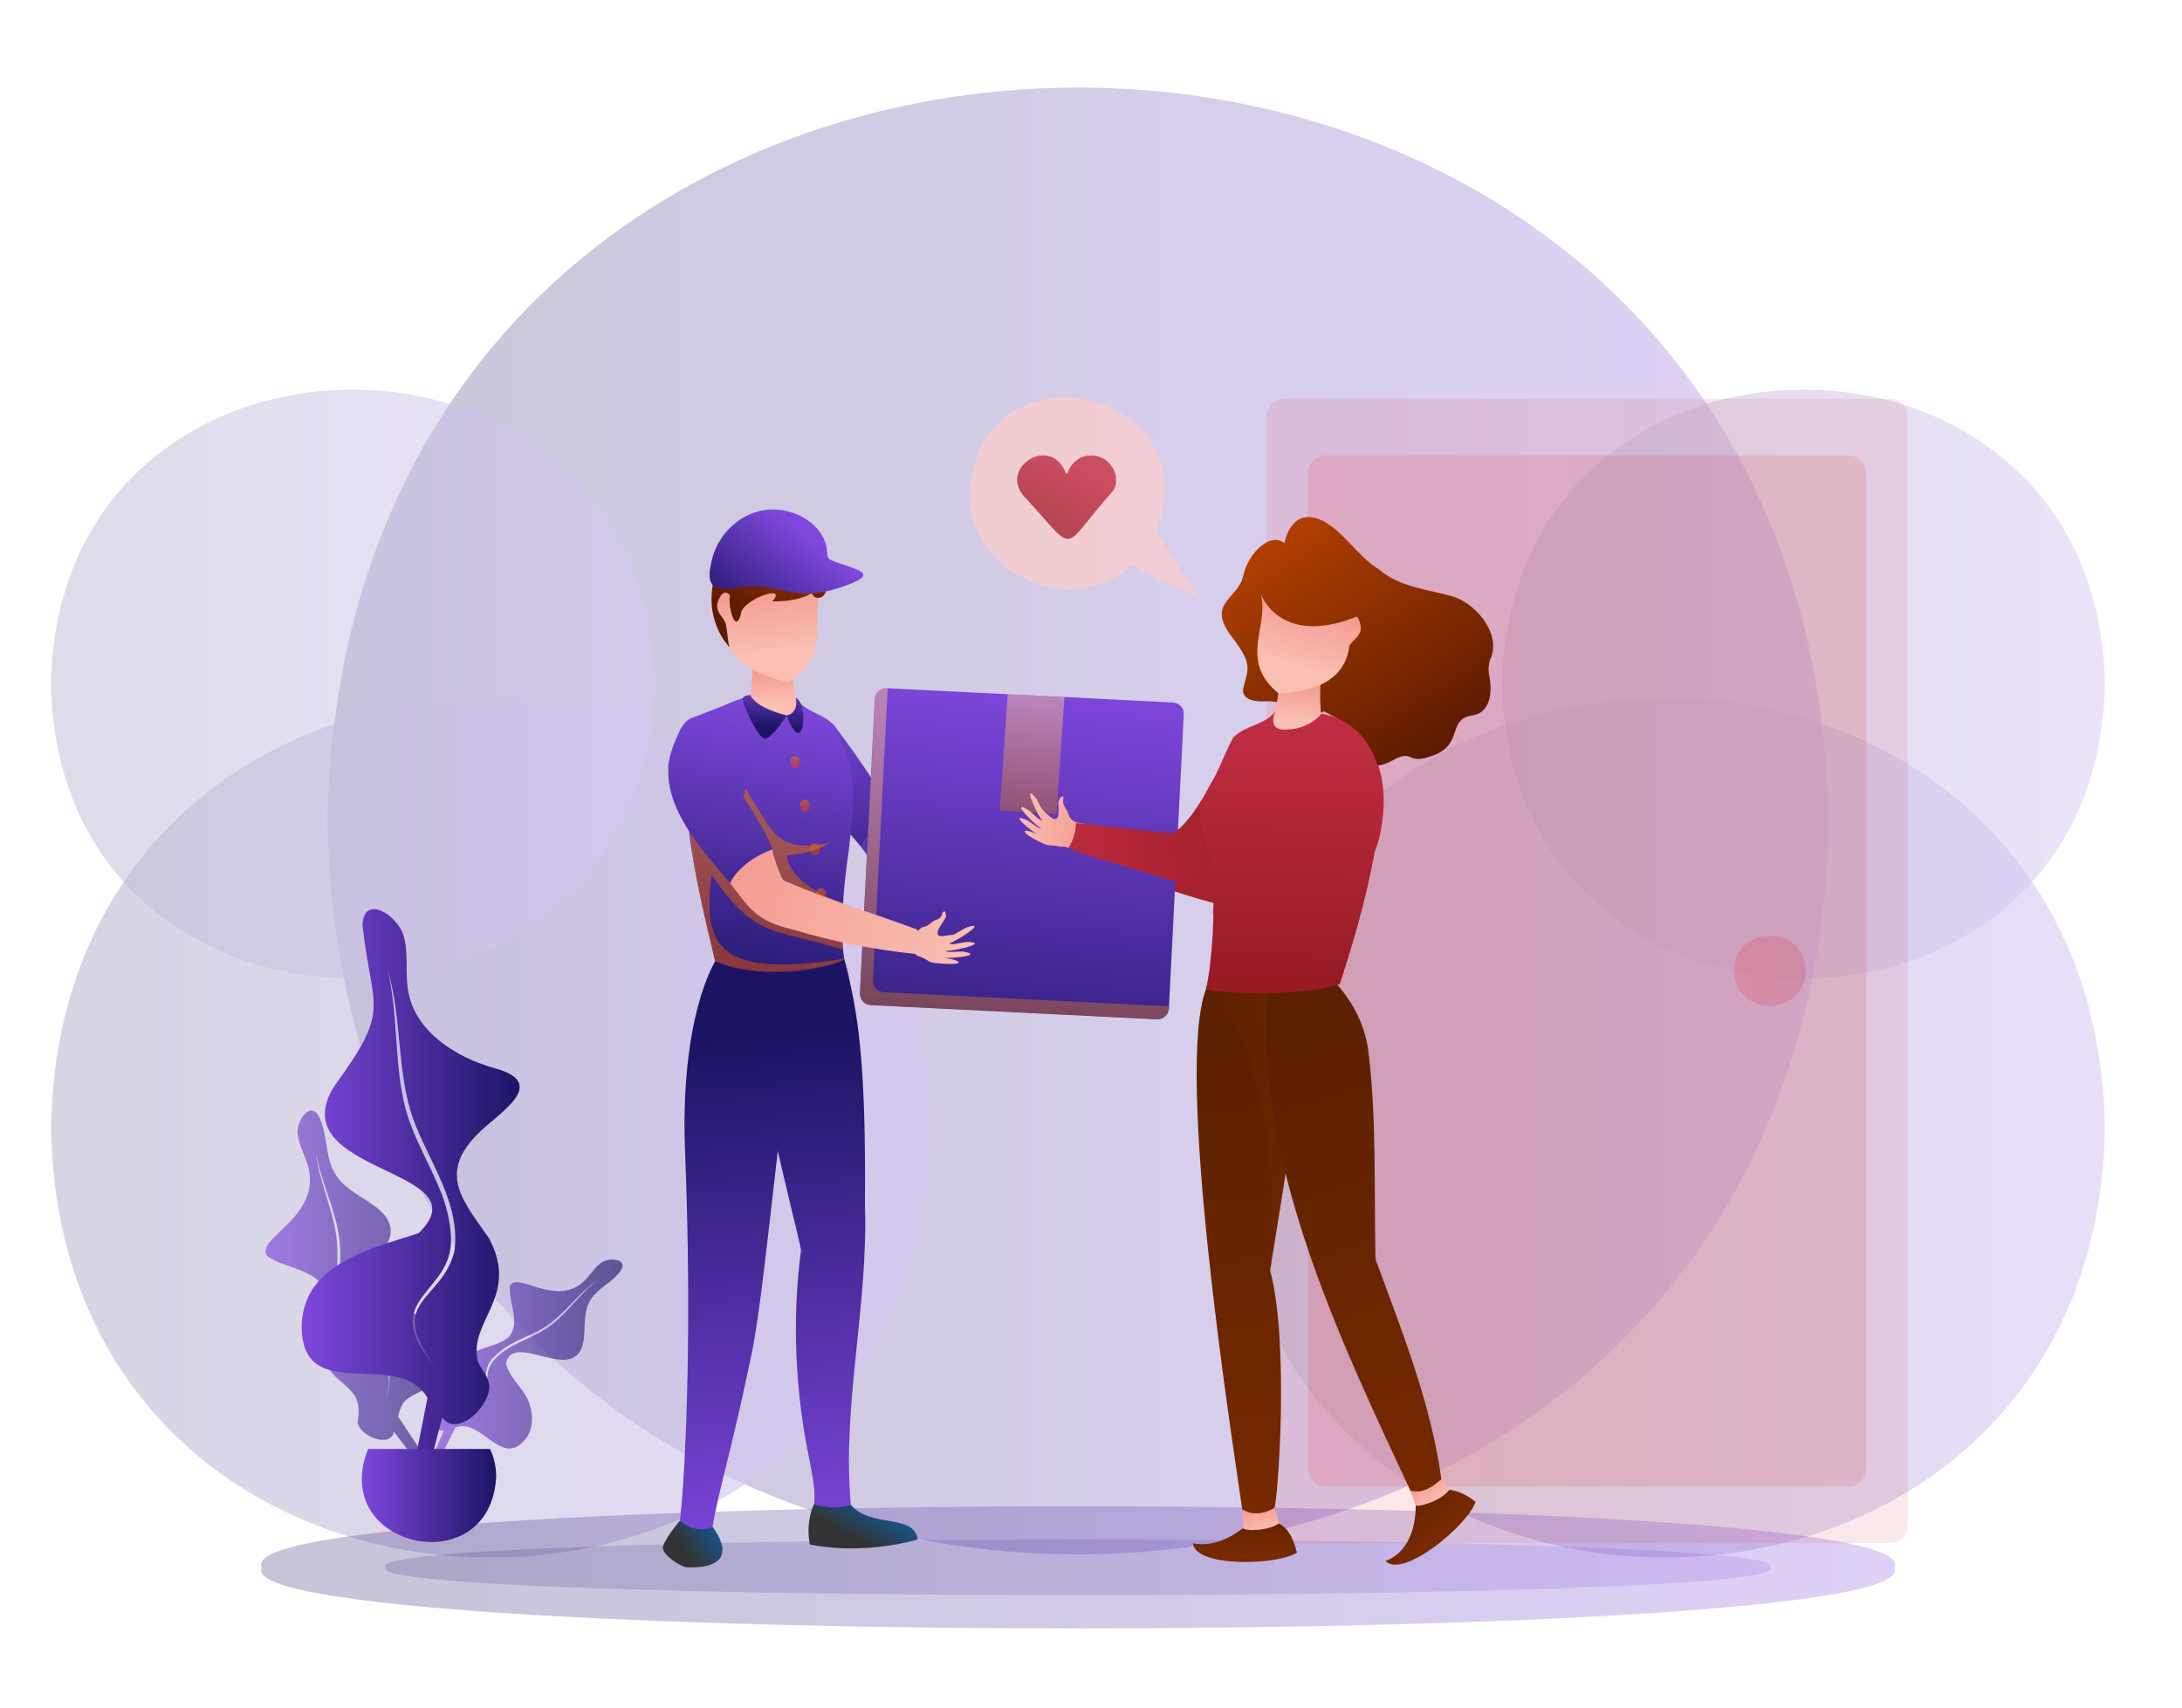 <?xml version="1.0" encoding="utf-8"?>
<!-- Generator: Adobe Illustrator 24.3.0, SVG Export Plug-In . SVG Version: 6.00 Build 0)  -->
<svg version="1.1" id="_x33_4" xmlns="http://www.w3.org/2000/svg" xmlns:xlink="http://www.w3.org/1999/xlink" x="0px" y="0px"
	 viewBox="0 0 2300 1800" style="enable-background:new 0 0 2300 1800;" xml:space="preserve">
<style type="text/css">
	.st0{opacity:0.3;}
	.st1{opacity:0.8;fill:url(#SVGID_1_);}
	.st2{opacity:0.6;fill:url(#SVGID_2_);}
	.st3{opacity:0.6;fill:url(#SVGID_3_);}
	.st4{opacity:0.5;fill:url(#SVGID_4_);}
	.st5{opacity:0.5;fill:url(#SVGID_5_);}
	.st6{opacity:0.5;}
	.st7{opacity:0.5;fill:url(#SVGID_6_);}
	.st8{fill:url(#SVGID_7_);}
	.st9{fill:url(#SVGID_8_);}
	.st10{fill:url(#SVGID_9_);}
	.st11{fill:url(#SVGID_10_);}
	.st12{fill:url(#SVGID_11_);}
	.st13{fill:url(#SVGID_12_);}
	.st14{opacity:0.5;fill:url(#SVGID_13_);}
	.st15{fill:url(#SVGID_14_);}
	.st16{opacity:0.5;fill:url(#SVGID_15_);}
	.st17{fill:url(#SVGID_16_);}
	.st18{fill:url(#SVGID_17_);}
	.st19{fill:url(#SVGID_18_);}
	.st20{opacity:0.5;fill:url(#SVGID_19_);}
	.st21{fill:url(#SVGID_20_);}
	.st22{fill:url(#SVGID_21_);}
	.st23{fill:url(#SVGID_22_);}
	.st24{fill:url(#SVGID_23_);}
	.st25{fill:url(#SVGID_24_);}
	.st26{fill:url(#SVGID_25_);}
	.st27{fill:url(#SVGID_26_);}
	.st28{fill:url(#SVGID_27_);}
	.st29{fill:url(#SVGID_28_);}
	.st30{fill:url(#SVGID_29_);}
	.st31{opacity:0.5;fill:url(#SVGID_30_);}
	.st32{fill:url(#SVGID_31_);}
	.st33{fill:url(#SVGID_32_);}
	.st34{fill:url(#SVGID_33_);}
	.st35{fill:url(#SVGID_34_);}
	.st36{opacity:0.5;fill:url(#SVGID_35_);}
	.st37{opacity:0.5;fill:url(#SVGID_36_);}
	.st38{opacity:0.5;fill:url(#SVGID_37_);}
	.st39{opacity:0.5;fill:url(#SVGID_38_);}
	.st40{fill:url(#SVGID_39_);}
	.st41{fill:url(#SVGID_40_);}
	.st42{fill:url(#SVGID_41_);}
	.st43{opacity:0.5;fill:url(#SVGID_42_);}
	.st44{opacity:0.8;fill:#F9CDCD;}
	.st45{opacity:0.8;fill:url(#SVGID_43_);}
	.st46{opacity:0.8;}
	.st47{opacity:0.8;fill:url(#SVGID_44_);}
	.st48{opacity:0.8;fill:url(#SVGID_45_);}
	.st49{fill:url(#SVGID_46_);}
	.st50{fill:url(#SVGID_47_);}
	.st51{opacity:0.2;}
	.st52{fill:url(#SVGID_48_);}
	.st53{fill:url(#SVGID_49_);}
	.st54{fill:url(#SVGID_50_);}
	.st55{fill:url(#SVGID_51_);}
	.st56{fill:url(#SVGID_52_);}
	.st57{fill:url(#SVGID_53_);}
	.st58{opacity:0.5;fill:url(#SVGID_54_);}
	.st59{fill:url(#SVGID_55_);}
	.st60{fill:url(#SVGID_56_);}
	.st61{fill:url(#SVGID_57_);}
	.st62{fill:url(#SVGID_58_);}
	.st63{fill:url(#SVGID_59_);}
	.st64{fill:url(#SVGID_60_);}
	.st65{fill:url(#SVGID_61_);}
	.st66{fill:url(#SVGID_62_);}
	.st67{fill:url(#SVGID_63_);}
	.st68{fill:url(#SVGID_64_);}
	.st69{opacity:0.3;fill:url(#SVGID_65_);}
	.st70{fill:url(#SVGID_66_);}
</style>
<g class="st0">
	<linearGradient id="SVGID_1_" gradientUnits="userSpaceOnUse" x1="345.266" y1="865.411" x2="1927.609" y2="865.411">
		<stop  offset="0" style="stop-color:#1B1464"/>
		<stop  offset="1" style="stop-color:#7F47DD"/>
	</linearGradient>
	<path class="st1" d="M1927.6,865.4c-17.7,1030.9-1564.8,1030.7-1582.3,0C362.9-165.5,1910.1-165.3,1927.6,865.4z"/>
	<linearGradient id="SVGID_2_" gradientUnits="userSpaceOnUse" x1="53.831" y1="1188.901" x2="980.948" y2="1188.901">
		<stop  offset="0" style="stop-color:#1B1464"/>
		<stop  offset="1" style="stop-color:#7F47DD"/>
	</linearGradient>
	<path class="st2" d="M980.9,1188.9c-10.3,604-916.9,603.9-927.1,0C64.2,584.9,970.7,585,980.9,1188.9z"/>
	<linearGradient id="SVGID_3_" gradientUnits="userSpaceOnUse" x1="1291.623" y1="1188.901" x2="2218.74" y2="1188.901">
		<stop  offset="0" style="stop-color:#1B1464"/>
		<stop  offset="1" style="stop-color:#7F47DD"/>
	</linearGradient>
	<path class="st3" d="M1291.6,1188.9c10.3,604,916.9,603.9,927.1,0C2208.4,584.9,1301.9,585,1291.6,1188.9z"/>
	<linearGradient id="SVGID_4_" gradientUnits="userSpaceOnUse" x1="1583.54" y1="721.042" x2="2218.74" y2="721.042">
		<stop  offset="0" style="stop-color:#1B1464"/>
		<stop  offset="1" style="stop-color:#7F47DD"/>
	</linearGradient>
	<path class="st4" d="M1583.5,721c7.1,413.8,628.2,413.8,635.2,0C2211.7,307.2,1590.6,307.3,1583.5,721z"/>
	<linearGradient id="SVGID_5_" gradientUnits="userSpaceOnUse" x1="53.831" y1="721.042" x2="689.031" y2="721.042">
		<stop  offset="0" style="stop-color:#1B1464"/>
		<stop  offset="1" style="stop-color:#7F47DD"/>
	</linearGradient>
	<path class="st5" d="M689,721c-7.1,413.8-628.2,413.8-635.2,0C60.9,307.2,682,307.3,689,721z"/>
</g>
<g class="st6">
	<linearGradient id="SVGID_6_" gradientUnits="userSpaceOnUse" x1="275.135" y1="1652.159" x2="1997.436" y2="1652.159">
		<stop  offset="0" style="stop-color:#1B1464"/>
		<stop  offset="1" style="stop-color:#7F47DD"/>
	</linearGradient>
	<path class="st7" d="M1996.7,1652.2c43.2,85.8-1764.1,85.8-1720.8,0C232.7,1566.3,2040,1566.3,1996.7,1652.2z"/>
	<g class="st6">
		<linearGradient id="SVGID_7_" gradientUnits="userSpaceOnUse" x1="406.036" y1="1652.16" x2="1866.535" y2="1652.16">
			<stop  offset="0" style="stop-color:#1B1464"/>
			<stop  offset="1" style="stop-color:#7F47DD"/>
		</linearGradient>
		<path class="st8" d="M1865.8,1652.2c38,39-1497.2,39-1459.1,0C368.7,1613.1,1904,1613.1,1865.8,1652.2z"/>
	</g>
</g>
<g>
	<linearGradient id="SVGID_8_" gradientUnits="userSpaceOnUse" x1="917.183" y1="732.357" x2="870.274" y2="995.687">
		<stop  offset="0" style="stop-color:#7F47DD"/>
		<stop  offset="1" style="stop-color:#1B1464"/>
	</linearGradient>
	<path class="st9" d="M943.3,864.7c-12.7-30.3-47.5-78.7-65-101c-4.9-1.6-9.5,0-14.6,7.8c-24.3,45.3,16.6,89.1,44.2,121.4
		C912.2,884.2,921.9,873.1,943.3,864.7z"/>
	<linearGradient id="SVGID_9_" gradientUnits="userSpaceOnUse" x1="783.516" y1="854.039" x2="1106.185" y2="939.009">
		<stop  offset="0" style="stop-color:#7F47DD"/>
		<stop  offset="1" style="stop-color:#1B1464"/>
	</linearGradient>
	<path class="st10" d="M1064.4,932.8c-0.3-0.5-0.5-0.8-0.8-1.3c-35.4-13.4-71.9-23.9-106.7-39c-1.8-0.7-4-1.1-5.3-2.7
		c-1.6-2.1-10-24.4-8.4-25c-21.4,8.4-31.1,19.5-35.4,28.2c15.6,21.4,25.5,33.3,52.9,38.9c33.5,10.1,67.9,16.7,102.7,20.3
		C1062.9,944.3,1063.9,934.8,1064.4,932.8z"/>
</g>
<g>
	
		<linearGradient id="SVGID_10_" gradientUnits="userSpaceOnUse" x1="-1890.795" y1="1275.74" x2="-2038.985" y2="1243.279" gradientTransform="matrix(1 2.810000e-02 -2.810000e-02 1 3221.368 -303.035)">
		<stop  offset="0" style="stop-color:#F0877E"/>
		<stop  offset="1" style="stop-color:#FABEB2"/>
	</linearGradient>
	<path class="st11" d="M1205.4,928.2c-5.5,0.2-13.1-2.4-18.1-1.7c-5.5,0.1-23.3-9-30.7-14.6c-7.3-5.5-0.1-6.8,6.9-3.1
		c3,1.6,6.2,2.7,8.8,3.5c-8.1-2.8-43.1-31.6-15.1-19c11.3,7.3,13,10.1,19.6,11c-6.8-3.4-20.2-15.9-25.7-22.9c-6-7.8,1.8-7,8.1-1.3
		c10.5,9,11.4,11.8,18.5,13.7c-5.2-5.3-13.7-21.9-16.4-30.4c-3-9.4,4.1-6,8.1,1.5c3.9,7.5,8.5,15.8,8.5,15.8l12,10
		c0,0,7.6,4.5,8.4-5.2c0.8-9.8-1.5-16.3,1.5-20.3c3-4,3.8-4.1,5.1-2.3c-2.2,13.7,2.9,10.9,7.1,24.1c2.9,8.9,12.9,11,21,11
		c-0.6,0.5-14.6,12.9-11.2,34.6c-5.7-1.4-11.2-3-16.8-4.5C1205.2,928.1,1205.3,928.1,1205.4,928.2z"/>
	
		<linearGradient id="SVGID_11_" gradientUnits="userSpaceOnUse" x1="4665.92" y1="915.128" x2="4641.998" y2="643.621" gradientTransform="matrix(-0.997 7.450000e-02 7.450000e-02 0.997 5917.766 -231.399)">
		<stop  offset="0" style="stop-color:#981B24"/>
		<stop  offset="1" style="stop-color:#C12D43"/>
	</linearGradient>
	<path class="st12" d="M1438.6,780.3c0,0,32.4,33.1,14.6,105.6c-9.4,34.6-40.9,58.4-69.1,78c-20.6,13.5-42.5,7.5-64.2,0.3
		c-36.1-12-73.2-19.8-108.4-34.3c0,0,10.3-14.1,10.2-33.2c42.4,4.8,125.1,13.4,126.7,13.6C1381,897.9,1438.6,780.3,1438.6,780.3z"/>
</g>
<linearGradient id="SVGID_12_" gradientUnits="userSpaceOnUse" x1="778.887" y1="1593.161" x2="721.657" y2="1634.939">
	<stop  offset="0" style="stop-color:#006FD0"/>
	<stop  offset="1" style="stop-color:#333333"/>
</linearGradient>
<path class="st13" d="M751.1,1609.4c17.9,24.7,15,43.8-26.4,42.8c-6.7,0-25.4-12.7-26-20c-0.6-7.3,18-29.3,18-29.3L751.1,1609.4z"/>
<linearGradient id="SVGID_13_" gradientUnits="userSpaceOnUse" x1="4646.833" y1="996.385" x2="4621.309" y2="706.688" gradientTransform="matrix(-0.997 7.450000e-02 7.450000e-02 0.997 5917.766 -231.399)">
	<stop  offset="0" style="stop-color:#981B24"/>
	<stop  offset="1" style="stop-color:#C12D43"/>
</linearGradient>
<path class="st14" d="M1412.5,1012.9c15.1-29.3-122.9-49.8-134.3-49.4l0.4-5.6c0.6-0.2,62.2-26.6,62.7-26.8
	c18.7,2.9,55.3,7.3,69.8,9.4c2.5,0.4,4.5-2,3.8-4.3c-2.4-8.5-0.9-12.6-8-13.4c-10.3-1.2-21.8-1.4-33.8-1.8l0,0l-89.6,4.3l-2.2-28.7
	c103.3,15.9,106.8-65.7,111.1-51.1c4.3,14.6-3.1,21.1-3.1,21.1l-12.3,41.1c36-3.9,37.4-57.1,40.4-64.3c5.9-8.4,7.3,58,31.8,46.3
	c-5.3,49.6-22.6,100.2-37.1,147.6c-50.3,16.7-148.1,7.4-141.1,5C1362.7,1045.9,1399.2,1030.6,1412.5,1012.9z"/>
<linearGradient id="SVGID_14_" gradientUnits="userSpaceOnUse" x1="1095.701" y1="721.116" x2="1044.347" y2="1215.735">
	<stop  offset="0" style="stop-color:#7F47DD"/>
	<stop  offset="1" style="stop-color:#1B1464"/>
</linearGradient>
<path class="st15" d="M1247.8,753l-15.7,310.2c-0.3,6.6-6,11.6-12.6,11.3l-301.7-15c-6.6-0.3-11.7-5.9-11.4-12.5l15.7-310.2
	c0.3-6.6,6-11.6,12.6-11.3l127.4,6.3c37.7,1.6,135.4,7,174.3,8.7C1243.1,740.8,1248.2,746.4,1247.8,753z"/>
<linearGradient id="SVGID_15_" gradientUnits="userSpaceOnUse" x1="1095.702" y1="721.385" x2="1044.387" y2="1215.63">
	<stop  offset="0" style="stop-color:#FFCEA2"/>
	<stop  offset="1" style="stop-color:#A23F00"/>
</linearGradient>
<path class="st16" d="M1232.3,1060.8c0.5,7.3-5,14-12.7,13.6c0,0-301.7-15-301.7-15c-6.6-0.3-11.8-5.9-11.4-12.5l15.7-310.2
	c0.3-6.9,6.6-12.1,13.5-11.2l-15.6,307.9c-0.3,6.6,4.8,12.1,11.4,12.5L1232.3,1060.8z"/>
<g>
	<linearGradient id="SVGID_16_" gradientUnits="userSpaceOnUse" x1="816.611" y1="687.408" x2="819.383" y2="741.184">
		<stop  offset="0" style="stop-color:#F0877E"/>
		<stop  offset="1" style="stop-color:#FABEB2"/>
	</linearGradient>
	<path class="st17" d="M836.4,683.7c0,0-6.4,58.4,12,65.7c0,0-28.6,30.6-58-14.2c0,0,5.9-30.7,0-54.8L836.4,683.7z"/>
	
		<linearGradient id="SVGID_17_" gradientUnits="userSpaceOnUse" x1="596.436" y1="897.189" x2="609.888" y2="1022.292" gradientTransform="matrix(0.956 -1.910000e-02 4.660000e-02 0.859 190.816 -179.595)">
		<stop  offset="0" style="stop-color:#F0877E"/>
		<stop  offset="1" style="stop-color:#FABEB2"/>
	</linearGradient>
	<path class="st18" d="M866.7,617.2c-15.3,31.6,13,74-35.8,101.8c-12.9-3-67.7-13.1-65.9-60.9c-1.5-8.3-13.5-13.1-7.5-26.3
		s11.8-4.2,11.8-4.2s1.9-10.3,4.2-19C775.8,600,866.7,617.2,866.7,617.2z"/>
</g>
<linearGradient id="SVGID_18_" gradientUnits="userSpaceOnUse" x1="892.092" y1="1634.387" x2="853.319" y2="1089.714">
	<stop  offset="0" style="stop-color:#7F47DD"/>
	<stop  offset="1" style="stop-color:#1B1464"/>
</linearGradient>
<path class="st19" d="M911.7,1270.4c1.3-152.1-7.3-204.6-21.9-259.7l-51.3-14.8c-12.2,15.5-27.4,37.3-35.4,71.5
	c-11.2,57.9,32.3,203.1,41.3,250.1c-9.8,72.6-6.2,150.9,9.2,223.2c2.8,16.2,6.4,30.1,4.4,46.3c12.8,6.7,39.3,1.9,38.8-1.1
	C887.4,1481.3,915.4,1375.8,911.7,1270.4z"/>
<linearGradient id="SVGID_19_" gradientUnits="userSpaceOnUse" x1="887.283" y1="1618.766" x2="849.473" y2="1087.629">
	<stop  offset="0" style="stop-color:#7F47DD"/>
	<stop  offset="1" style="stop-color:#1B1464"/>
</linearGradient>
<path class="st20" d="M800.5,1094.2c1.1,46.5,35.6,189.3,44,223.3c-8-35.4-15.3-179.1,10.6-244.8c25.8-65.7,38.3-40.5,38.3-40.5
	l1.6-2.5c-3-13-5.1-19-5.1-19l-51.3-14.8c-3.5,0-33.3,67.8-35.4,71.5C801.3,1076,800.2,1085,800.5,1094.2z"/>
<linearGradient id="SVGID_20_" gradientUnits="userSpaceOnUse" x1="808.822" y1="1648.079" x2="769.619" y2="1097.368">
	<stop  offset="0" style="stop-color:#7F47DD"/>
	<stop  offset="1" style="stop-color:#1B1464"/>
</linearGradient>
<path class="st21" d="M753.9,1013.3c0,0-38.3,59.4-31.6,205.9c6.7,167.9,1.5,321-5.6,383.7c0,0,14.5,14.7,34.4,6.5
	c6.6-40,20.2-80,41.7-185c15.3-74.4,32.9-308.1,55.8-401.4C871.7,929.8,753.9,1013.3,753.9,1013.3z"/>
<linearGradient id="SVGID_21_" gradientUnits="userSpaceOnUse" x1="835.68" y1="737.136" x2="776.249" y2="1070.758">
	<stop  offset="0" style="stop-color:#7F47DD"/>
	<stop  offset="1" style="stop-color:#1B1464"/>
</linearGradient>
<path class="st22" d="M894.4,898.3c-5.1,35.7-9.4,79.2-4.6,112.5c-1.1,0.6-44.6,24.5-112.5,9.2c-7.5-1.7-15.3-3.9-23.4-6.6
	c-17.7-74.6-42.7-174-26-247.5c0,0,41.5-31,62.6-30.6c0,0,11.5,17.9,38.8,18.9c15.7,0,10.2-16.4,9.3-18.8
	c9.2,15.4,31.3,17,41.8,30.6C896.4,809.8,905.2,812.2,894.4,898.3z"/>
<linearGradient id="SVGID_22_" gradientUnits="userSpaceOnUse" x1="895.519" y1="747.283" x2="835.894" y2="1081.996">
	<stop  offset="0" style="stop-color:#E79700"/>
	<stop  offset="1" style="stop-color:#E74700"/>
</linearGradient>
<path class="st23" d="M874.4,872.9c-0.3,0.1-1.2,0.3-2.6,0.7C872.8,873.4,873.7,873.1,874.4,872.9z"/>
<linearGradient id="SVGID_23_" gradientUnits="userSpaceOnUse" x1="808.332" y1="716.744" x2="804.282" y2="766.695">
	<stop  offset="0" style="stop-color:#7F47DD"/>
	<stop  offset="1" style="stop-color:#1B1464"/>
</linearGradient>
<path class="st24" d="M790.9,732.6c0,0-6.7,0.1-8.1,3.6c-1.4,3.4,14.9,38.8,22,42.1c7.1,3.3,24.5-24.1,24.5-24.1
	S797.1,746.8,790.9,732.6z"/>
<linearGradient id="SVGID_24_" gradientUnits="userSpaceOnUse" x1="841.086" y1="719.338" x2="837.029" y2="769.373">
	<stop  offset="0" style="stop-color:#7F47DD"/>
	<stop  offset="1" style="stop-color:#1B1464"/>
</linearGradient>
<path class="st25" d="M838.8,735.6c14.8,6.8,7.6,66.4-9.4,18.5C829.3,754.1,842,752.5,838.8,735.6z"/>
<g>
	<linearGradient id="SVGID_25_" gradientUnits="userSpaceOnUse" x1="604.067" y1="909.371" x2="1013.331" y2="1017.144">
		<stop  offset="0" style="stop-color:#F0877E"/>
		<stop  offset="1" style="stop-color:#FABEB2"/>
	</linearGradient>
	<path class="st26" d="M965.3,1006.3c0,0,9.7,4.2,13.5,6.7c0.9,3.5,50.1,5.5,24.3-2c-13.4-1.6-20.8-6.7-31.3-10.4L965.3,1006.3z"/>
	<linearGradient id="SVGID_26_" gradientUnits="userSpaceOnUse" x1="605.7" y1="901.507" x2="1015.415" y2="1009.399">
		<stop  offset="0" style="stop-color:#F0877E"/>
		<stop  offset="1" style="stop-color:#FABEB2"/>
	</linearGradient>
	<path class="st27" d="M973.4,1003.2c0,0,10.9,3.2,15.3,5.3c1.5,3.7,54.4-1.1,25.7-5.5c-7,0.3-14.8,0.5-14.8,0.5l-20.1-7.3
		L973.4,1003.2z"/>
	<linearGradient id="SVGID_27_" gradientUnits="userSpaceOnUse" x1="608.142" y1="892.302" x2="1017.84" y2="1000.189">
		<stop  offset="0" style="stop-color:#F0877E"/>
		<stop  offset="1" style="stop-color:#FABEB2"/>
	</linearGradient>
	<path class="st28" d="M978.2,998.6c0,0,11.2,1.7,15.9,3.2c1.9,3.4,53.7-8.4,24.7-8.9c-6.9,1.3-14.6,2.5-14.6,2.5l-20.9-4.5
		L978.2,998.6z"/>
	<linearGradient id="SVGID_28_" gradientUnits="userSpaceOnUse" x1="611.309" y1="882.999" x2="1020.289" y2="990.697">
		<stop  offset="0" style="stop-color:#F0877E"/>
		<stop  offset="1" style="stop-color:#FABEB2"/>
	</linearGradient>
	<path class="st29" d="M982.3,997c0,0,11.1-2.2,16-2.4c3,2.5,47.5-26.2,20.1-16.8c-6.1,3.6-12.9,7.3-12.9,7.3l-21.2,2.9L982.3,997z"
		/>
	<linearGradient id="SVGID_29_" gradientUnits="userSpaceOnUse" x1="606" y1="885.335" x2="1019.673" y2="994.269">
		<stop  offset="0" style="stop-color:#F0877E"/>
		<stop  offset="1" style="stop-color:#FABEB2"/>
	</linearGradient>
	<path class="st30" d="M992.7,986.9c-12.9-0.4,6.5-19.1,4.4-22c-0.3-4-0.9-4.5-2.6-3.9c-1.7,0.7-1.1,6.7-6.9,8.3
		c-5.8,1.6-9.2,7.8-15.4,8c-15.8,9.4-14.5,47.6,16.6,23.2L992.7,986.9z"/>
</g>
<linearGradient id="SVGID_30_" gradientUnits="userSpaceOnUse" x1="843.965" y1="738.341" x2="784.347" y2="1073.015">
	<stop  offset="0" style="stop-color:#E79700"/>
	<stop  offset="1" style="stop-color:#E74700"/>
</linearGradient>
<path class="st31" d="M889.8,1010.7c0.9,5.1-82.3,26.4-135.9,2.6c-11-46.2-25.2-98.8-27.2-147c0,0,10.1,5.5,18-6.6
	c7.9-12.2,25.4-26.9,21.6-19.2c-2.7,5.5-4.1,24.7,8.3,37.3l11.1-46.5c29.8,45.7,31.1,68.3,88.8,57.1c-12.9,8.7-28.7,12-45.1,13.1
	c2.8,28.2,44.1,45.4,59.4,50.8c-1.2,18.7-1.4,36-0.2,48.9c-73.7-23.9-91.1-10.1-138.5-79.2C739.8,1002.4,761.6,1030.2,889.8,1010.7z
	"/>
<linearGradient id="SVGID_31_" gradientUnits="userSpaceOnUse" x1="794.308" y1="651.05" x2="839.394" y2="535.03">
	<stop  offset="0" style="stop-color:#5C1A00"/>
	<stop  offset="1" style="stop-color:#B94300"/>
</linearGradient>
<path class="st32" d="M866.7,615.1c-5.7,7.5-16.9,19-52.8,18.9c18.3-19.5-33.4-1.9-33.1,14c-5.8,20.5-13.6-8.1-11.4-20.3
	c0,0-5.8-9-11.8,4.2c-6,13.2,6,18,7.5,26.3c2.3,11.7,2.1,20.5,4.2,24.4c0,0-29.3-28.2-15.7-76.2
	C767.2,558.2,846.9,580.4,866.7,615.1z"/>
<linearGradient id="SVGID_32_" gradientUnits="userSpaceOnUse" x1="862.756" y1="632.23" x2="863.859" y2="607.981">
	<stop  offset="0" style="stop-color:#5C1A00"/>
	<stop  offset="1" style="stop-color:#B94300"/>
</linearGradient>
<path class="st33" d="M855.5,625.1c3.4,9.1,17.1,5.5,15-6.4C869.3,613.3,855.5,625.1,855.5,625.1z"/>
<linearGradient id="SVGID_33_" gradientUnits="userSpaceOnUse" x1="1028.191" y1="302.564" x2="927.196" y2="388.229" gradientTransform="matrix(0.982 -0.189 0.189 0.982 -214.458 462.403)">
	<stop  offset="0" style="stop-color:#7F47DD"/>
	<stop  offset="1" style="stop-color:#1B1464"/>
</linearGradient>
<path class="st34" d="M749.3,595.4c6.2-37.4,42.4-66.2,80.6-56.5c20.3,4.6,40.9,21.2,42,43.1c-0.2,3.5,0.7,7.5,4.5,8.6
	c26.3,10.7,55.1,13.2,9.9,28.5c-48.4,16.3-62.2-3.7-102.5-0.6C763,622.5,742.2,625.2,749.3,595.4z"/>
<linearGradient id="SVGID_34_" gradientUnits="userSpaceOnUse" x1="752.336" y1="721.783" x2="688.625" y2="1079.434">
	<stop  offset="0" style="stop-color:#7F47DD"/>
	<stop  offset="1" style="stop-color:#1B1464"/>
</linearGradient>
<path class="st35" d="M782.8,736.2c-1.8,3.7-32,64.1-32.9,65.8c1.3-1.1-48.1,19.2-45.6,4.8c3.4-11.6,9.5-41.5,22.7-49.1
	C739.3,753,770.8,740.7,782.8,736.2z"/>
<linearGradient id="SVGID_35_" gradientUnits="userSpaceOnUse" x1="979.001" y1="554.329" x2="979.5" y2="567.298" gradientTransform="matrix(0.986 -0.166 0.166 0.986 -221.611 408.795)">
	<stop  offset="0" style="stop-color:#E79700"/>
	<stop  offset="1" style="stop-color:#E74700"/>
</linearGradient>
<path class="st36" d="M843.4,802.5c1.5,8.2-8.9,9.9-10.2,1.7C831.7,796,842.1,794.3,843.4,802.5z"/>
<linearGradient id="SVGID_36_" gradientUnits="userSpaceOnUse" x1="981.404" y1="600.988" x2="981.903" y2="613.957" gradientTransform="matrix(0.986 -0.166 0.166 0.986 -221.611 408.795)">
	<stop  offset="0" style="stop-color:#E79700"/>
	<stop  offset="1" style="stop-color:#E74700"/>
</linearGradient>
<path class="st37" d="M853.5,848.1c1.5,8.2-8.9,9.9-10.2,1.7C841.8,841.6,852.2,839.9,853.5,848.1z"/>
<linearGradient id="SVGID_37_" gradientUnits="userSpaceOnUse" x1="984.311" y1="648.259" x2="984.81" y2="661.228" gradientTransform="matrix(0.986 -0.166 0.166 0.986 -221.611 408.795)">
	<stop  offset="0" style="stop-color:#E79700"/>
	<stop  offset="1" style="stop-color:#E74700"/>
</linearGradient>
<path class="st38" d="M864.3,894.2c1.5,8.2-8.9,9.9-10.2,1.7C852.6,887.8,863,886.1,864.3,894.2z"/>
<linearGradient id="SVGID_38_" gradientUnits="userSpaceOnUse" x1="982.769" y1="696.079" x2="983.268" y2="709.048" gradientTransform="matrix(0.986 -0.166 0.166 0.986 -221.611 408.795)">
	<stop  offset="0" style="stop-color:#E79700"/>
	<stop  offset="1" style="stop-color:#E74700"/>
</linearGradient>
<path class="st39" d="M870.7,941.6c1.5,8.2-8.9,9.9-10.2,1.7C859,935.2,869.4,933.5,870.7,941.6z"/>
<linearGradient id="SVGID_39_" gradientUnits="userSpaceOnUse" x1="937.255" y1="1559.324" x2="902.008" y2="1623.49">
	<stop  offset="0" style="stop-color:#006FD0"/>
	<stop  offset="1" style="stop-color:#333333"/>
</linearGradient>
<path class="st40" d="M858,1585.8c0,0,21.6,6.7,38.8,0.3c20.5,25.1,66.8,8.9,70.5,36.7c0,0-54.4,17-113.6,5.3
	C853.6,1628.1,848.5,1606.4,858,1585.8z"/>
<linearGradient id="SVGID_40_" gradientUnits="userSpaceOnUse" x1="781.383" y1="727.752" x2="722.021" y2="1060.986">
	<stop  offset="0" style="stop-color:#7F47DD"/>
	<stop  offset="1" style="stop-color:#1B1464"/>
</linearGradient>
<path class="st41" d="M814.5,895.3c-16-38.3-60.1-99.6-82.3-127.9c-6.2-2-12,0-18.4,9.9c-30.8,57.4,21.1,112.8,55.9,153.7
	C775.1,919.9,787.3,905.9,814.5,895.3z"/>
<linearGradient id="SVGID_41_" gradientUnits="userSpaceOnUse" x1="612.233" y1="881.737" x2="1020.559" y2="989.263">
	<stop  offset="0" style="stop-color:#F0877E"/>
	<stop  offset="1" style="stop-color:#FABEB2"/>
</linearGradient>
<path class="st42" d="M967.6,981.4c-0.3-0.6-0.6-1-1-1.6c-44.9-16.9-91-30.2-135-49.4c-2.3-0.9-5.1-1.4-6.6-3.5
	c-2-2.7-12.7-30.9-10.6-31.7c-27.1,10.6-39.3,24.7-44.8,35.7c22,29,29.3,40.4,67,49.2c42.4,12.8,85.9,21.1,130,25.7
	C965.7,996,967.1,983.9,967.6,981.4z"/>
<linearGradient id="SVGID_42_" gradientUnits="userSpaceOnUse" x1="1095.24" y1="724.168" x2="1075.89" y2="910.538">
	<stop  offset="0" style="stop-color:#FFCEA2"/>
	<stop  offset="1" style="stop-color:#A23F00"/>
</linearGradient>
<polygon class="st43" points="1122,734.8 1113.6,858.3 1053.8,854.3 1062.2,731.8 "/>
<path class="st44" d="M1264.1,630.5l-45.3-69.9c57.9-153-186.9-204-196.3-41.2c-2.9,85.3,107.9,133.7,169.7,76.8L1264.1,630.5z"/>
<linearGradient id="SVGID_43_" gradientUnits="userSpaceOnUse" x1="1080.146" y1="583.067" x2="1132.348" y2="492.047">
	<stop  offset="0" style="stop-color:#981B24"/>
	<stop  offset="1" style="stop-color:#C12D43"/>
</linearGradient>
<path class="st45" d="M1173.6,517.1c8.7-14.8-3.2-35.1-20-36.8c-13.2-1.6-24.7,6.6-28.2,18.2c-0.3,1-1.7,1-2,0
	c-16.3-42.1-75.2-3.3-40.4,28.5C1137.1,586.7,1117.2,579.4,1173.6,517.1z"/>
<g>
	<g class="st46">
		<linearGradient id="SVGID_44_" gradientUnits="userSpaceOnUse" x1="279.854" y1="1354.206" x2="483.647" y2="1354.206">
			<stop  offset="0" style="stop-color:#7F47DD"/>
			<stop  offset="1" style="stop-color:#1B1464"/>
		</linearGradient>
		<path class="st47" d="M429.5,1474.4c22.5-15.9,67.8-19.4,50.2-59.6c-6.1-13.9-19.8-23.6-34.5-27.9c-24.1-8.5-48.2,5.4-71.2-2.1
			c-36.3-33.3,77.4-69.5,22.6-112.2c-13.5-10.5-30.6-17.6-40.9-31.6c-13.8-18.7-9.5-42.5-18.8-62.6c-9.2-19.8-24.9,2.9-23.2,17.3
			c1.5,12.8,9.2,24.2,11.8,36.8c11,52.2-57,72.6-43.9,91.5c19.4,14.2,53.7,12.8,62.5,39.6c5.2,31.2-19.9,58.1,9.8,87.8
			c19.5,17.1,27.2,21.8,23,48.2c2.5,14.3,34.5,27.4,38.4,9.7l21.6,28.4l5.5-10.2l-22.8-34.3C421.2,1485.9,423.8,1478.4,429.5,1474.4
			z M410.4,1457.2c-0.4,6-1.7,12-3.7,17.6c17.6-59.2-39.5-37.9-48.9-82.5c-8.2-27.2-0.1-55.6-2.6-83.2c-3-33-19.3-63.2-22.5-96.2
			c4.9,32.1,21.1,61.4,25.1,93.7c3.5,29-5.5,58.8,3.4,87.1C366.8,1427.1,415,1419.5,410.4,1457.2z"/>
	</g>
	<g class="st46">
		<linearGradient id="SVGID_45_" gradientUnits="userSpaceOnUse" x1="454.988" y1="1429.721" x2="656.284" y2="1429.721">
			<stop  offset="0" style="stop-color:#7F47DD"/>
			<stop  offset="1" style="stop-color:#1B1464"/>
		</linearGradient>
		<path class="st48" d="M633.7,1331.1c-7.8,5.5-12.3,14.5-19.5,20.7c-29.7,25.5-69.1-11.6-76.7,3.6c-1.8,17.6,12.3,39.3-1.8,54.6
			c-17.7,13.8-46.7,8.6-53.6,37.3c-3.4,18.4-4.4,25.9-22.6,31.9c-8.5,7-4.3,32.2,8.4,28.4l-10.3,24.1l8.8,0l13.6-27
			c28.3-10.4,48.9,44.5,74.4,11.6c6.8-8.9,7.8-21.2,4.9-32.2c-3.7-18.7-22-29.4-26-47.1c7.8-35.3,75.1,25.9,82-24.8
			c1.7-12.5-0.3-26.1,4.9-37.8c6.9-15.6,24.1-21.1,33.6-34.3C663.3,1327.1,642.5,1324.9,633.7,1331.1z M627.1,1351.6
			c-18.1,14.6-30.9,35-50.3,48.2c-17.3,11.9-39.4,16.4-54.2,31.9c-22.3,21.1,9.7,51.1-35.5,58.2c44.5-8.4,10.2-39.6,35.1-60.9
			c14.8-15,36.2-19.6,53.4-31c20.3-13.5,33.9-34.8,54.2-48.5L627.1,1351.6z"/>
	</g>
	<g>
		<linearGradient id="SVGID_46_" gradientUnits="userSpaceOnUse" x1="318.008" y1="1252.899" x2="547.796" y2="1252.899">
			<stop  offset="0" style="stop-color:#7F47DD"/>
			<stop  offset="1" style="stop-color:#1B1464"/>
		</linearGradient>
		<path class="st49" d="M521.6,1126.1c-41.1-11.5-83.1-38.3-91.1-80c-3.8-19.6,0.5-40.3-5-59.5c-6.2-21.7-42-45-43.4-11.3
			c10.1,91.1,30.8,86.6-29.6,169.4c-58.5,93.3,159.7,86.1,88.8,155.2c-49.7,16.3-120.8,31.7-123.3,96.5
			c-1.1,87.7,101,23.3,132.6,77.1l-12.3,62.4l13.9,11.4l14-53.2c16,22.9,53.9-14.4,49.1-36.3c-1.8-8.5-8.6-15-11.7-23.1
			c-10.1-42.2,44.6-67.9,11.9-129.3c-26.4-38.4-53.7-66.8-13.6-108.4C522.1,1175.1,581.8,1142.5,521.6,1126.1z M479.1,1318.4
			c-13,54.1-72.9,51.3-21.1,121.5c-61.3-73.2,19.9-74.3,17.4-135.6c-0.7-13.7-3.5-27.3-7.9-40.3c-12.4-35-34.2-66.6-42-103.4
			c-10-45.6-5.9-93-17-138.3c15.6,51.2,9.2,106.6,27,157.2C452,1224.8,485.5,1267.7,479.1,1318.4z"/>
	</g>
	<linearGradient id="SVGID_47_" gradientUnits="userSpaceOnUse" x1="381.33" y1="1576.441" x2="522.955" y2="1576.441">
		<stop  offset="0" style="stop-color:#7F47DD"/>
		<stop  offset="1" style="stop-color:#1B1464"/>
	</linearGradient>
	<path class="st50" d="M523,1556.6c-5.8,112.7-177.1,75.8-135-29.2h128.6C520.7,1536.3,523,1546.2,523,1556.6z"/>
</g>
<g class="st6">
	<g class="st51">
		<linearGradient id="SVGID_48_" gradientUnits="userSpaceOnUse" x1="1334.966" y1="1023.447" x2="2010.912" y2="1023.447">
			<stop  offset="8.151518e-07" style="stop-color:#ED1C24"/>
			<stop  offset="1" style="stop-color:#C1272D"/>
		</linearGradient>
		<path class="st52" d="M1992.1,1626.7h-638.3c-10.4,0-18.8-8.4-18.8-18.8V439c0-10.4,8.4-18.8,18.8-18.8h638.3
			c10.4,0,18.8,8.4,18.8,18.8v1168.8C2010.9,1618.3,2002.5,1626.7,1992.1,1626.7z"/>
	</g>
	<g class="st0">
		<linearGradient id="SVGID_49_" gradientUnits="userSpaceOnUse" x1="1378.642" y1="1023.447" x2="1967.236" y2="1023.447">
			<stop  offset="8.151518e-07" style="stop-color:#ED1C24"/>
			<stop  offset="1" style="stop-color:#C1272D"/>
		</linearGradient>
		<path class="st53" d="M1948.4,1566.8h-550.9c-10.4,0-18.8-8.4-18.8-18.8V498.9c0-10.4,8.4-18.8,18.8-18.8h550.9
			c10.4,0,18.8,8.4,18.8,18.8V1548C1967.2,1558.4,1958.8,1566.8,1948.4,1566.8z"/>
	</g>
	<g class="st6">
		<linearGradient id="SVGID_50_" gradientUnits="userSpaceOnUse" x1="1827.689" y1="1023.447" x2="1903.366" y2="1023.447">
			<stop  offset="8.151518e-07" style="stop-color:#ED1C24"/>
			<stop  offset="1" style="stop-color:#C1272D"/>
		</linearGradient>
		<path class="st54" d="M1903.4,1023.4c-0.8,49.3-74.8,49.3-75.7,0C1828.5,974.1,1902.5,974.2,1903.4,1023.4z"/>
	</g>
</g>
<g>
	<g>
		
			<linearGradient id="SVGID_51_" gradientUnits="userSpaceOnUse" x1="-1822.288" y1="1469.713" x2="-1825.833" y2="1520.759" gradientTransform="matrix(0.997 -7.450000e-02 7.450000e-02 0.997 3019.787 -14.55)">
			<stop  offset="0" style="stop-color:#5C2100"/>
			<stop  offset="1" style="stop-color:#772900"/>
		</linearGradient>
		<path class="st55" d="M1308.8,1611.8c0,0-24.6,20.8-51.3,15c2.2,25.6,89.2,23.4,109.6,9.8
			C1357.9,1600,1339.4,1597.6,1308.8,1611.8z"/>
		
			<linearGradient id="SVGID_52_" gradientUnits="userSpaceOnUse" x1="6259.52" y1="1660.421" x2="6248.292" y2="1699.72" gradientTransform="matrix(-1 2.630000e-02 2.630000e-02 1 7532.644 -249.086)">
			<stop  offset="0" style="stop-color:#F0877E"/>
			<stop  offset="1" style="stop-color:#FABEB2"/>
		</linearGradient>
		<path class="st56" d="M1309.4,1591c0,0,1.2,13.3,1.4,20c0.1,2.9,26.7,3.3,37.7-5.6l-5.4-15.7l-26.8-7.3L1309.4,1591z"/>
	</g>
	
		<linearGradient id="SVGID_53_" gradientUnits="userSpaceOnUse" x1="-1801.755" y1="989.28" x2="-1757.159" y2="1492.219" gradientTransform="matrix(0.997 -7.450000e-02 7.450000e-02 0.997 3019.787 -14.55)">
		<stop  offset="0" style="stop-color:#5C2100"/>
		<stop  offset="1" style="stop-color:#772900"/>
	</linearGradient>
	<path class="st57" d="M1338.9,1339.5c20.8,78,7.5,249.6,4.2,250.2c-19.9,11.6-33.7,1.3-33.7,1.3c-10.5-73.7-72.1-465.1-37.7-549.3
		l49.3-18.2c13.2,14.3,29.7,34.6,40.1,67.6C1376.3,1147.2,1344.3,1292.6,1338.9,1339.5z"/>
	
		<linearGradient id="SVGID_54_" gradientUnits="userSpaceOnUse" x1="-1827.037" y1="1066.805" x2="-1733.988" y2="1066.805" gradientTransform="matrix(0.997 -7.450000e-02 7.450000e-02 0.997 3019.787 -14.55)">
		<stop  offset="0" style="stop-color:#5C2100"/>
		<stop  offset="1" style="stop-color:#772900"/>
	</linearGradient>
	<path class="st58" d="M1365.5,1117.1c2.3,45.7-20.9,188.3-26.6,222.3c5.3-35.3,1.7-176.8-28.5-239.4c-30.2-62.6-40.6-37-40.6-37
		l-1.8-2.4c1.9-13,3.6-19,3.6-19l49.3-18.2c3.5-0.2,37.7,64.1,40.1,67.6C1363.4,1099.3,1365.1,1108.1,1365.5,1117.1z"/>
	
		<linearGradient id="SVGID_55_" gradientUnits="userSpaceOnUse" x1="-1994.128" y1="1244.936" x2="-2112.32" y2="1219.046" gradientTransform="matrix(1 2.810000e-02 -2.810000e-02 1 3221.368 -303.035)">
		<stop  offset="0" style="stop-color:#F0877E"/>
		<stop  offset="1" style="stop-color:#FABEB2"/>
	</linearGradient>
	<path class="st59" d="M1121.2,892.6c-4.4,0.2-10.4-1.9-14.4-1.4c-4.4,0.1-18.6-7.2-24.4-11.6c-8.7-8.5,9.4-1.1,12.6,0.3
		c-6.6-2.3-34-25-12.1-15.2c9,5.8,10.3,8,15.7,8.8c-4.7-0.3-36.9-33.1-14-19.3c8.3,7.2,9.1,9.4,14.7,10.9
		c-4.2-1.6-23.5-43.9-6.7-23.1c6.1,12.7,8,14,16.4,20.5c0,0,6.1,3.6,6.7-4.2c0.6-7.8-1.2-13,1.2-16.2c2.4-3.2,3.1-3.3,4.1-1.9
		c-1.8,10.2,2.5,9.3,5.7,19.2c2.3,7.1,10.3,8.8,16.8,8.8c-0.4,0.4-11.6,10.3-8.9,27.6c-4.5-1.1-9-2.4-13.4-3.6
		C1121.1,892.6,1121.1,892.6,1121.2,892.6z"/>
	<linearGradient id="SVGID_56_" gradientUnits="userSpaceOnUse" x1="1506.766" y1="800.294" x2="1336.202" y2="534.973">
		<stop  offset="0" style="stop-color:#5C1A00"/>
		<stop  offset="1" style="stop-color:#B94300"/>
	</linearGradient>
	<path class="st60" d="M1310.3,607.4c5.4-24.8,28.9-47,43.6-34.8c0,0,6.8-41.2,41.8-22.9c22.7,12.8,35.4,36.9,57.7,50.4
		c23,19.9,53.6,21.1,81.2,29.7c22.6,8.9,47.3,38.3,36.8,63.9c-2.7,6.5-2.9,13.4-1.3,20.2c0.6,3.1,6.6,36.6-18.4,40.3
		c-26.1,3.7-9.3,30.2-40.3,41.9c-31,11.7-19.8-7.6-43.4,5.4c-23.6,13-26.8-1.6-26.8-1.6c-2.5-27.1-13.6-32.8-45.6-50.2
		c-5,2.9-11.4,4.7-20.6,3.8c-33-3.1-14.4-15.5-41.3-14.2s-23.3-13.2-23.3-13.2c4.6-20.1,11.2-24.8-11.3-53.9
		C1270.4,635.1,1304.9,632.2,1310.3,607.4z"/>
	<g>
		
			<linearGradient id="SVGID_57_" gradientUnits="userSpaceOnUse" x1="7525.525" y1="1223.462" x2="7528.376" y2="1278.759" gradientTransform="matrix(-0.998 -6.280000e-02 -6.280000e-02 0.998 8956.092 -46.128)">
			<stop  offset="0" style="stop-color:#F0877E"/>
			<stop  offset="1" style="stop-color:#FABEB2"/>
		</linearGradient>
		<path class="st61" d="M1348.8,697.2c0,0,2.7,60.3-16.6,66.6c0,0,27.4,33.2,60.4-10.9c0,0-4-31.9,3.6-56.2L1348.8,697.2z"/>
		
			<linearGradient id="SVGID_58_" gradientUnits="userSpaceOnUse" x1="7545.818" y1="2246.149" x2="7559.193" y2="2370.535" gradientTransform="matrix(-0.941 -0.168 -0.18 0.841 8904.29 -22.225)">
			<stop  offset="0" style="stop-color:#F0877E"/>
			<stop  offset="1" style="stop-color:#FABEB2"/>
		</linearGradient>
		<path class="st62" d="M1328.8,625.7c10,33.4-24.3,70.6,19.2,105.4c13.1-0.9,68.5-2.5,74.2-49.6c2.8-7.9,15.3-10.8,11.4-24.6
			s-10.9-5.9-10.9-5.9s-0.2-10.4-1.1-19.3C1420.7,622.8,1328.8,625.7,1328.8,625.7z"/>
	</g>
	<linearGradient id="SVGID_59_" gradientUnits="userSpaceOnUse" x1="1502.205" y1="804.223" x2="1330.865" y2="537.694">
		<stop  offset="0" style="stop-color:#5C1A00"/>
		<stop  offset="1" style="stop-color:#B94300"/>
	</linearGradient>
	<path class="st63" d="M1328.8,625.7c0,0,18.7,54.8,96.5,26.1c77.8-28.8-46.3-43.4-46.3-43.4L1328.8,625.7z"/>
	
		<linearGradient id="SVGID_60_" gradientUnits="userSpaceOnUse" x1="-193.918" y1="-1179.402" x2="-197.842" y2="-1122.905" gradientTransform="matrix(0.732 -0.681 0.681 0.732 2421.624 2306.015)">
		<stop  offset="0" style="stop-color:#5C2100"/>
		<stop  offset="1" style="stop-color:#772900"/>
	</linearGradient>
	<path class="st64" d="M1492.2,1586.6c0,0,2.6,45.9-31.7,58.9c18.3,19.2,87.2-38.2,94.9-62.4
		C1532.4,1565.3,1513.9,1565.8,1492.2,1586.6z"/>
	
		<linearGradient id="SVGID_61_" gradientUnits="userSpaceOnUse" x1="5749.355" y1="377.917" x2="5737.705" y2="418.692" gradientTransform="matrix(-0.951 0.309 0.309 0.951 6840.919 -587.322)">
		<stop  offset="0" style="stop-color:#F0877E"/>
		<stop  offset="1" style="stop-color:#FABEB2"/>
	</linearGradient>
	<path class="st65" d="M1484.8,1567.2c0,0,5.1,12.9,7.4,19.5c1,2.9,27.5-4.5,35.7-16.6l-10.1-14l-28.7,0.6L1484.8,1567.2z"/>
	<g>
		
			<linearGradient id="SVGID_62_" gradientUnits="userSpaceOnUse" x1="-1497.996" y1="321.93" x2="-1453.163" y2="827.542" gradientTransform="matrix(0.975 -0.221 0.221 0.975 2763.922 451.292)">
			<stop  offset="0" style="stop-color:#5C2100"/>
			<stop  offset="1" style="stop-color:#772900"/>
		</linearGradient>
		<path class="st66" d="M1449.9,1327.4c27.6,75.1,58.6,152.1,69.4,231.8c-9.1,8.2-19.7,15.5-32.6,12.2
			c-75.9-162.5-166.4-350.9-150.6-535.7c15.8-6.2,32-15.9,47.5-23.9c26.4,23.4,50.8,50.9,58,90.7
			C1451.3,1172.3,1448.3,1256.9,1449.9,1327.4z"/>
	</g>
	
		<linearGradient id="SVGID_63_" gradientUnits="userSpaceOnUse" x1="-1828.265" y1="1364.902" x2="-2134.658" y2="1401.938" gradientTransform="matrix(0.998 6.280000e-02 -6.280000e-02 0.998 3292.89 -402.028)">
		<stop  offset="0" style="stop-color:#981B24"/>
		<stop  offset="1" style="stop-color:#C12D43"/>
	</linearGradient>
	<path class="st67" d="M1302.2,775.1c41.2,68.7,10.4,118-48.9,152.4c-0.3-0.2-0.7-0.4-1-0.5c-13.2,3.5-26.9-1.3-39.8-5.6
		c-28.8-9.6-58.4-15.8-86.5-27.4c0,0,8.2-11.2,8.1-26.4c33.8,3.8,99.8,10.7,101.1,10.8c0,0,0,0,0,0
		C1261.2,868.5,1302.2,775.1,1302.2,775.1z"/>
	
		<linearGradient id="SVGID_64_" gradientUnits="userSpaceOnUse" x1="4640.338" y1="917.781" x2="4616.374" y2="645.788" gradientTransform="matrix(-0.997 7.450000e-02 7.450000e-02 0.997 5917.766 -231.399)">
		<stop  offset="0" style="stop-color:#981B24"/>
		<stop  offset="1" style="stop-color:#C12D43"/>
	</linearGradient>
	<path class="st68" d="M1452.4,879.2c-8.7,53.4-23.4,107-40.1,158c-50.3,16.7-148.1,7.4-141.1,5c6.6-26.8,9.9-85.4,6.7-120
		c0.5-23.1-13.5-42.3-12.7-65.4c0.4-17.9,12-29.5,18.5-44.6c5.2-11.5,10.1-23.2,15.9-34.3c11.7-13.2,34.6-13.6,45.1-28.5
		c-0.8,1.6-8.8,18.6,7.6,19.7c27.9,0.7,40.7-16.8,40.7-16.8C1451.8,762.9,1466.1,828.4,1452.4,879.2z"/>
	
		<linearGradient id="SVGID_65_" gradientUnits="userSpaceOnUse" x1="-1907.755" y1="1412.84" x2="-1907.924" y2="1411.778" gradientTransform="matrix(0.998 6.280000e-02 -6.280000e-02 0.998 3292.89 -402.028)">
		<stop  offset="0" style="stop-color:#E75B00"/>
		<stop  offset="1" style="stop-color:#FFA345"/>
	</linearGradient>
	<path class="st69" d="M1298.8,887c0.3,0.1,1.2,0.4,2.6,0.8C1300.4,887.5,1299.5,887.2,1298.8,887z"/>
	
		<linearGradient id="SVGID_66_" gradientUnits="userSpaceOnUse" x1="-1959.331" y1="1371.099" x2="-1959.841" y2="1372.501" gradientTransform="matrix(0.998 6.280000e-02 -6.280000e-02 0.998 3292.89 -402.028)">
		<stop  offset="0" style="stop-color:#00D1D0"/>
		<stop  offset="1" style="stop-color:#0098D0"/>
	</linearGradient>
	<path class="st70" d="M1251.8,843.3l-1.3,1.2C1250.8,844,1251.3,843.6,1251.8,843.3z"/>
</g>
</svg>
